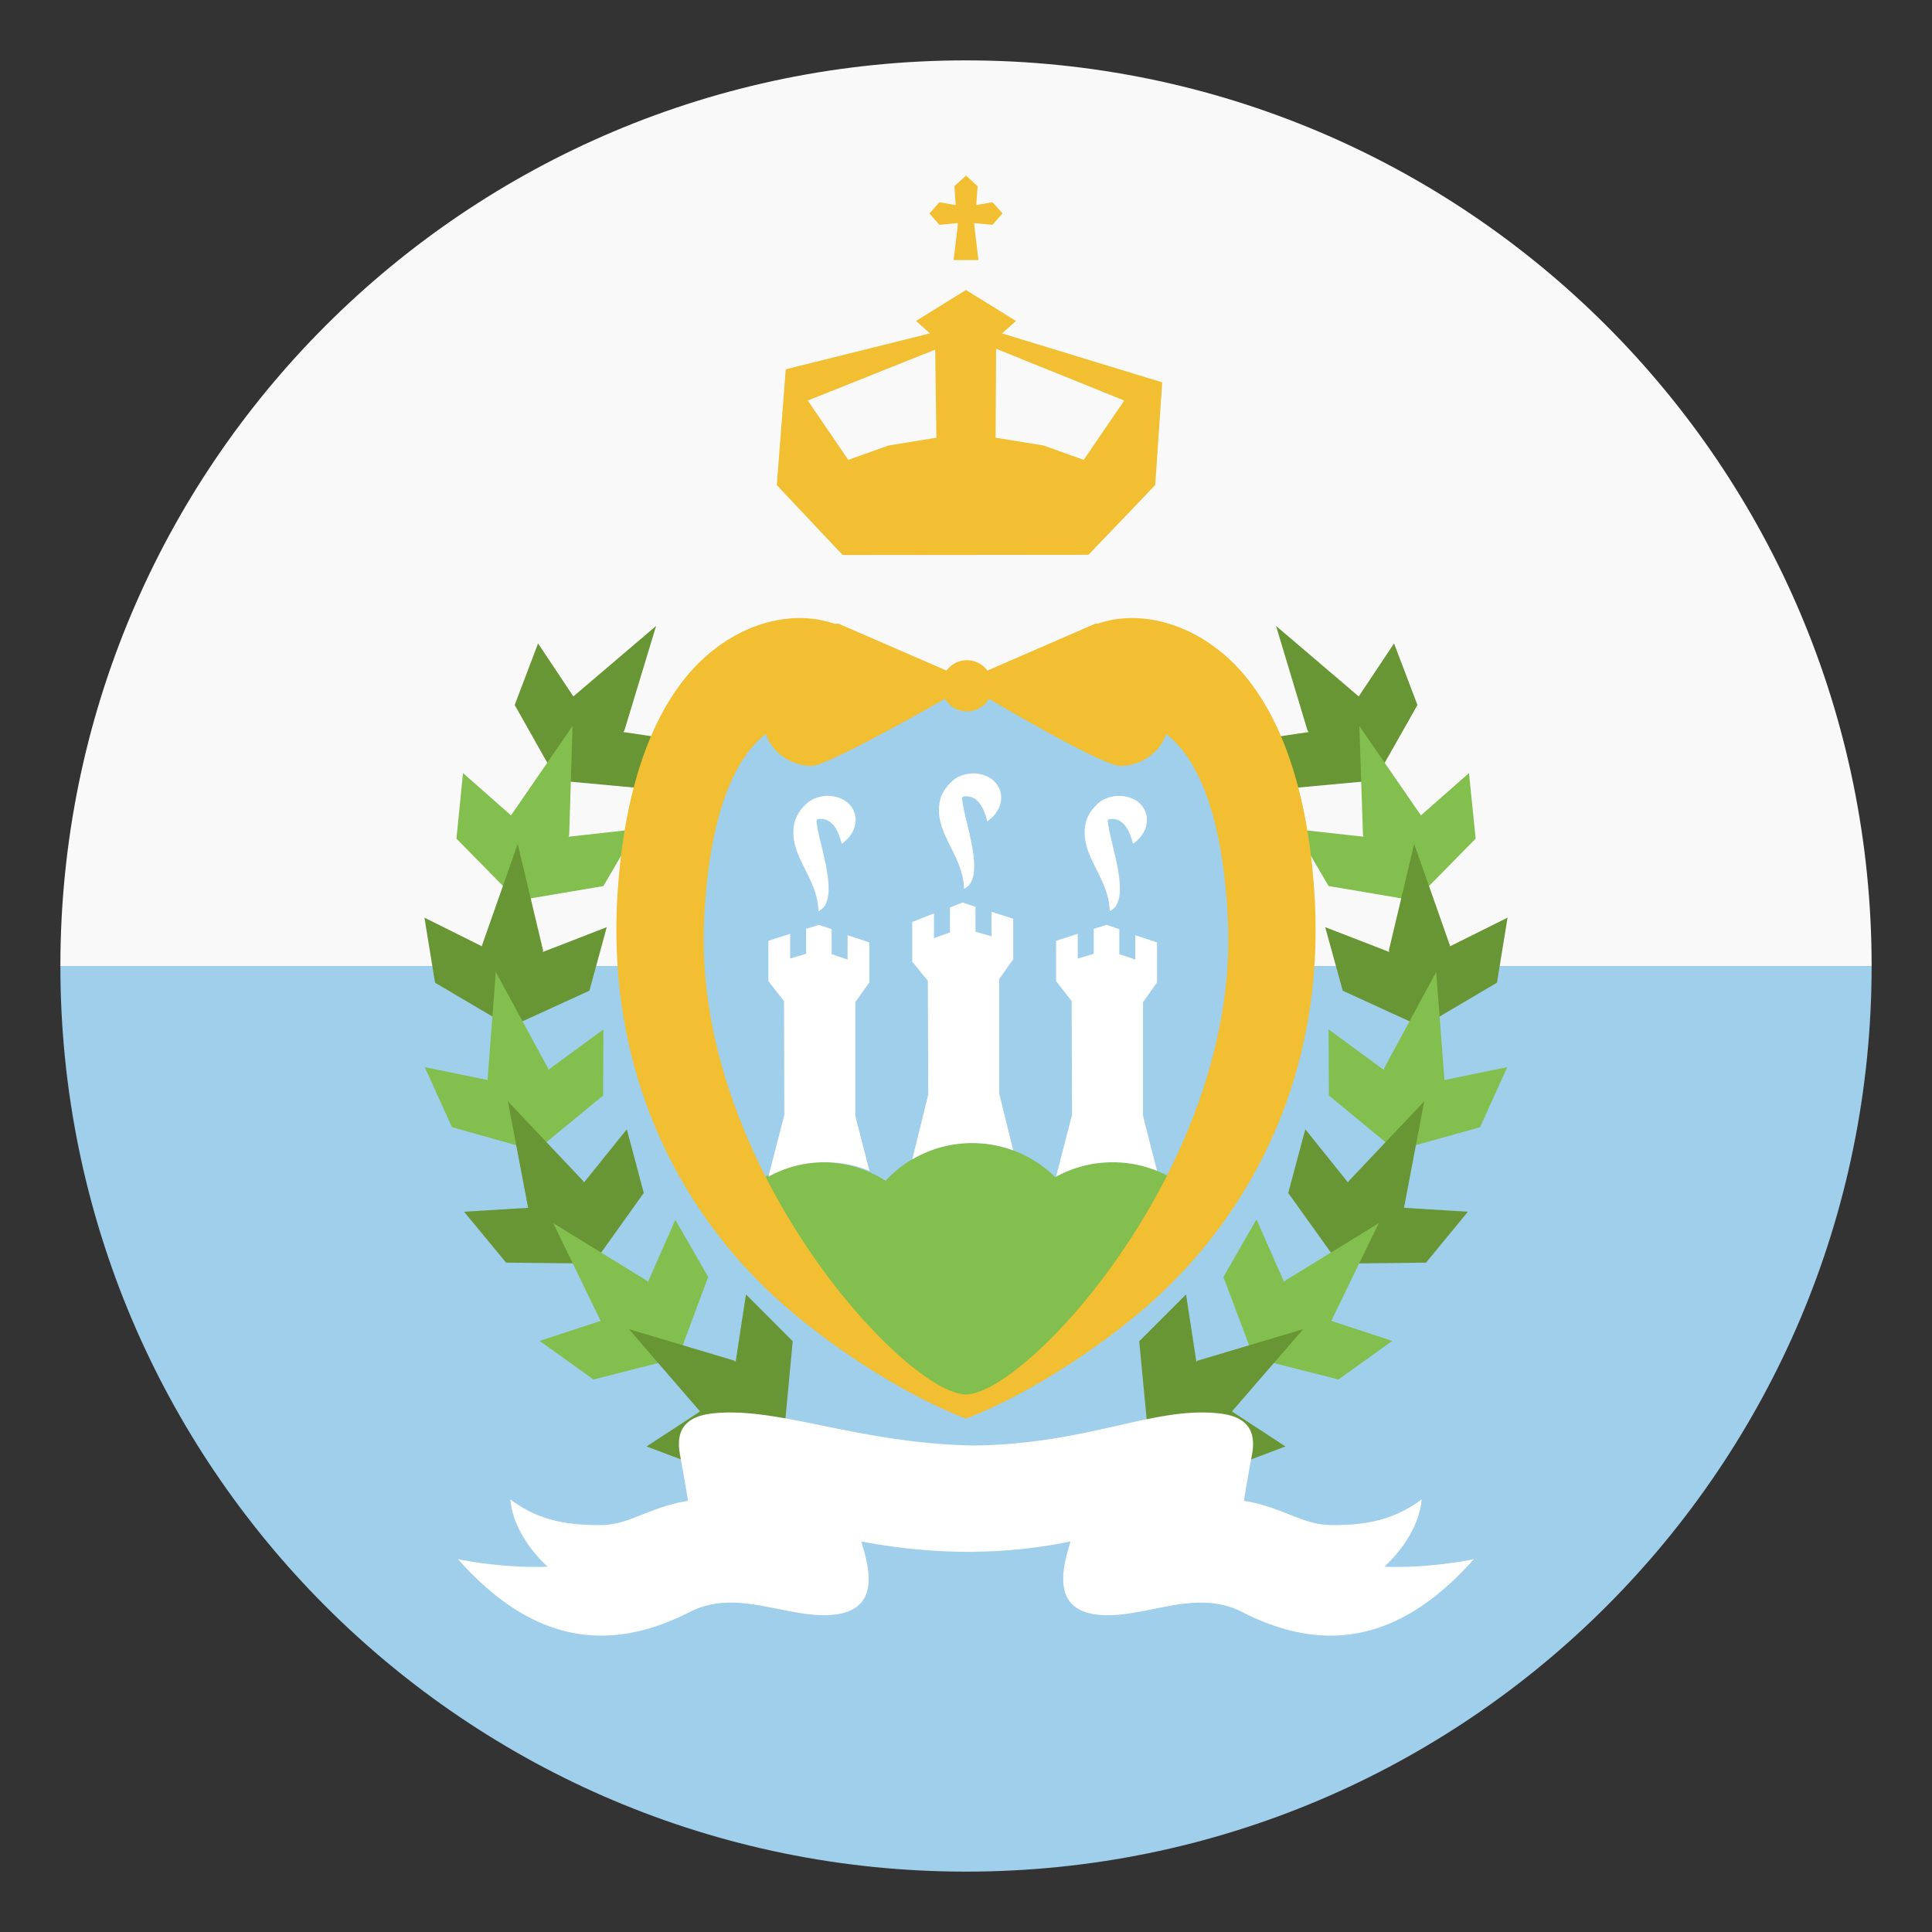 <svg xmlns="http://www.w3.org/2000/svg" viewBox="0 0 64 64"><rect x="0" y="0" width="64" height="64" fill="#333333" stroke="none"/><path fill="#a0cfeb" d="M32 62c16.568 0 30-13.432 30-30H2c0 16.568 13.432 30 30 30z"/><path fill="#f9f9f9" d="M32 2C15.432 2 2 15.432 2 32h60C62 15.432 48.568 2 32 2z"/><path fill="#699635" d="M22.899 24.584l-2.25-.334.038-.06 1.048-3.456-2.742 2.336-1.169-1.756-.774 2.04 1.411 2.501 2.878.265 1.56-1.536"/><path fill="#83bf4f" d="M21.09 27.467l-2.257.25.022-.061.111-3.606-2.038 2.96-1.59-1.401-.218 2.172 2.02 2.053 2.848-.482 1.102-1.885"/><path fill="#699635" d="M20.1 30.713l-2.117.822.005-.062-.838-3.518-1.192 3.389-1.898-.946.351 2.155 2.487 1.467 2.627-1.202.575-2.105"/><path fill="#83bf4f" d="M19.988 34.1l-1.828 1.343-.01-.063-1.726-3.18-.274 3.577-2.08-.427.903 1.99 2.783.78 2.224-1.83.008-2.19"/><path fill="#699635" d="M20.764 37.408l-1.418 1.762-.029-.05-2.493-2.638.67 3.528-2.121.13 1.391 1.686 2.89.033 1.672-2.341-.562-2.11"/><path fill="#83bf4f" d="M22.375 40.4l-.912 2.069-.041-.049-3.094-1.899 1.568 3.235-2.02.664 1.783 1.277 2.801-.711 1-2.686-1.093-1.9"/><g fill="#699635"><path d="M24.711 42.879l-.342 2.231-.052-.04-3.484-1.04 2.357 2.726-1.773 1.16 2.055.773 2.52-1.409.268-2.85-1.549-1.551M41.1 24.584l2.25-.334-.04-.06-1.04-3.456 2.74 2.336 1.17-1.756.775 2.04-1.416 2.501-2.878.265-1.561-1.536"/></g><path fill="#83bf4f" d="M42.906 27.467l2.264.25-.02-.061-.12-3.606 2.04 2.96 1.592-1.401.221 2.172-2.02 2.053-2.851-.482-1.104-1.885"/><path fill="#699635" d="M43.899 30.713l2.121.822-.01-.062.836-3.518 1.194 3.389 1.9-.946-.351 2.155L47.1 34.02l-2.62-1.202-.581-2.105"/><path fill="#83bf4f" d="M44.01 34.1l1.833 1.343.011-.063 1.722-3.18.274 3.577 2.08-.427-.9 1.99-2.79.78-2.22-1.83-.01-2.19"/><path fill="#699635" d="M43.24 37.408l1.414 1.762.029-.05 2.497-2.638-.67 3.528 2.117.13-1.387 1.686-2.89.033-1.676-2.341.566-2.11"/><path fill="#83bf4f" d="M41.625 40.4l.912 2.069.041-.049 3.094-1.899-1.572 3.235 2.02.664-1.78 1.277-2.803-.711-1.01-2.686 1.093-1.9"/><path fill="#699635" d="M39.29 42.879l.341 2.231.052-.04 3.487-1.04-2.36 2.726 1.773 1.16-2.055.773-2.518-1.409-.272-2.85 1.552-1.551"/><g fill="#f1bf31"><path d="M25.732 16.07l2.183 2.316 8.143-.008 2.21-2.309.233-3.403-5.308-1.622.464-.412-1.658-1.025-1.656 1.025.464.412-4.778 1.189-.297 3.837m11.509-2.802L35.9 15.234l-1.334-.477-1.585-.257.016-2.947 4.244 1.715m-10.482 0l4.221-1.686.039 2.918-1.585.258-1.334.476-1.341-1.966M31.12 7.449l.609-.06-.005.115-.135 1.111h.822l-.131-1.107-.01-.119.608.06.332-.379-.332-.371-.538.094.044-.625L32 5.816l-.384.352.043.625-.539-.094-.332.371.332.379"/></g><path fill="#a0cfeb" d="M31.828 22.48c1.851-.033 9.811-1.367 9.811 9.689 0 10.56-9.639 14.759-9.639 14.759s-9.639-4.068-9.639-15.561c0-10.254 9.467-8.887 9.467-8.887"/><path fill="#83bf4f" d="M34.955 38.994a3.903 3.903 0 0 1 1.905-.494c1.126 0 2.14.475 2.854 1.234-2.812 5.057-7.713 7.193-7.713 7.193s-4.776-2.02-7.604-7.217a3.907 3.907 0 0 1 2.831-1.211c.776 0 1.5.225 2.107.615a3.915 3.915 0 0 1 5.62-.12"/><path fill="#f1bf31" d="M43.534 29.471c-.274-3.949-1.44-6.449-2.949-7.758-1.408-1.219-3.036-1.469-4.227-1.051l-.068-.004-3.58 1.555a.843.843 0 0 0-1.356 0l-3.58-1.555-.123.008c-1.191-.424-2.824-.176-4.236 1.047-1.509 1.309-2.675 3.809-2.949 7.758-.436 6.252 2.24 10.789 5.244 13.533 1.578 1.441 4.107 3.156 6.289 3.99 2.184-.834 4.713-2.549 6.291-3.99 3-2.744 5.68-7.281 5.244-13.533m-20.21 1.025c.2-4.336 1.42-5.697 2.045-6.182.217.652.881 1.059 1.519 1.059.544 0 4.415-2.223 4.415-2.223a.847.847 0 0 0 1.458 0s3.746 2.223 4.351 2.223c.638 0 1.302-.406 1.519-1.059.625.484 1.845 1.846 2.045 6.182.373 8.08-6.675 15.695-8.676 15.695-2 0-9.05-7.617-8.676-15.695"/><g fill="#fff"><path d="M31.882 37.879a3.887 3.887 0 0 1 1.683.23l-.465-1.885v-3.789l.465-.66v-1.34l-.721-.23v.809l-.529-.148v-.826l-.424-.143-.422.164v.826l-.53.189v-.818l-.72.283v1.316l.518.635.012 3.768-.529 2.145a3.873 3.873 0 0 1 1.662-.526M36.649 38.506a3.913 3.913 0 0 1 1.679.279l-.464-1.82v-3.766l.464-.656v-1.324l-.72-.24v.807l-.529-.178v-.828l-.424-.143-.423.133v.826l-.53.156v-.818l-.719.232V32.5l.517.662.013 3.764-.529 2.053a3.861 3.861 0 0 1 1.665-.473M27.12 38.506a3.913 3.913 0 0 1 1.679.279l-.465-1.82v-3.766l.465-.656v-1.324l-.721-.24v.807l-.529-.178v-.828l-.423-.143-.423.133v.826l-.529.156v-.818l-.721.232V32.5l.518.662.012 3.764-.529 2.053a3.866 3.866 0 0 1 1.666-.473M27.05 27.18l.032-.043c.494-.088.709.422.798.814.787-.541.53-1.568-.462-1.588-.146-.004-.3.039-.436.09-.287.109-.584.479-.657.773-.265 1.072.766 1.814.786 2.957.784-.353-.039-2.349-.061-3M32.702 27.21c.787-.541.53-1.568-.461-1.59a1.23 1.23 0 0 0-.436.09c-.289.109-.585.479-.658.775-.265 1.072.766 1.814.787 2.957.783-.354-.04-2.35-.063-3.01l.032-.043c.494-.087.71.424.799.817M36.698 27.18l.033-.043c.492-.088.709.422.799.814.786-.541.529-1.568-.463-1.588a1.188 1.188 0 0 0-.436.09c-.288.109-.584.479-.657.773-.265 1.072.765 1.814.786 2.957.784-.353-.038-2.349-.062-3M45.856 51.898s1.129-.963 1.238-2.229c-.99.744-1.98.852-2.971.852-.988 0-1.622-.598-2.918-.803.073-.447.151-.904.269-1.533.127-.686-.063-1.244-1.062-1.361-2.174-.254-4.279 1-8.125 1.061-3.873-.061-6.527-1.314-8.701-1.061-1 .117-1.188.676-1.061 1.361.116.629.194 1.086.267 1.533-1.296.205-1.929.803-2.917.803-.99 0-1.98-.107-2.97-.852.109 1.266 1.237 2.229 1.237 2.229-1.506.064-2.97-.248-2.97-.248 1.98 2.227 4.428 3.414 7.671 1.752 1.484-.762 3.01.104 4.454.104 1.979 0 1.483-1.602 1.236-2.443a19.16 19.16 0 0 0 3.729.344v-.004a16.554 16.554 0 0 0 3.2-.34c-.247.842-.743 2.443 1.237 2.443 1.439 0 2.969-.865 4.453-.104 3.243 1.662 5.691.475 7.672-1.752.002 0-1.463.313-2.969.248"/></g></svg>